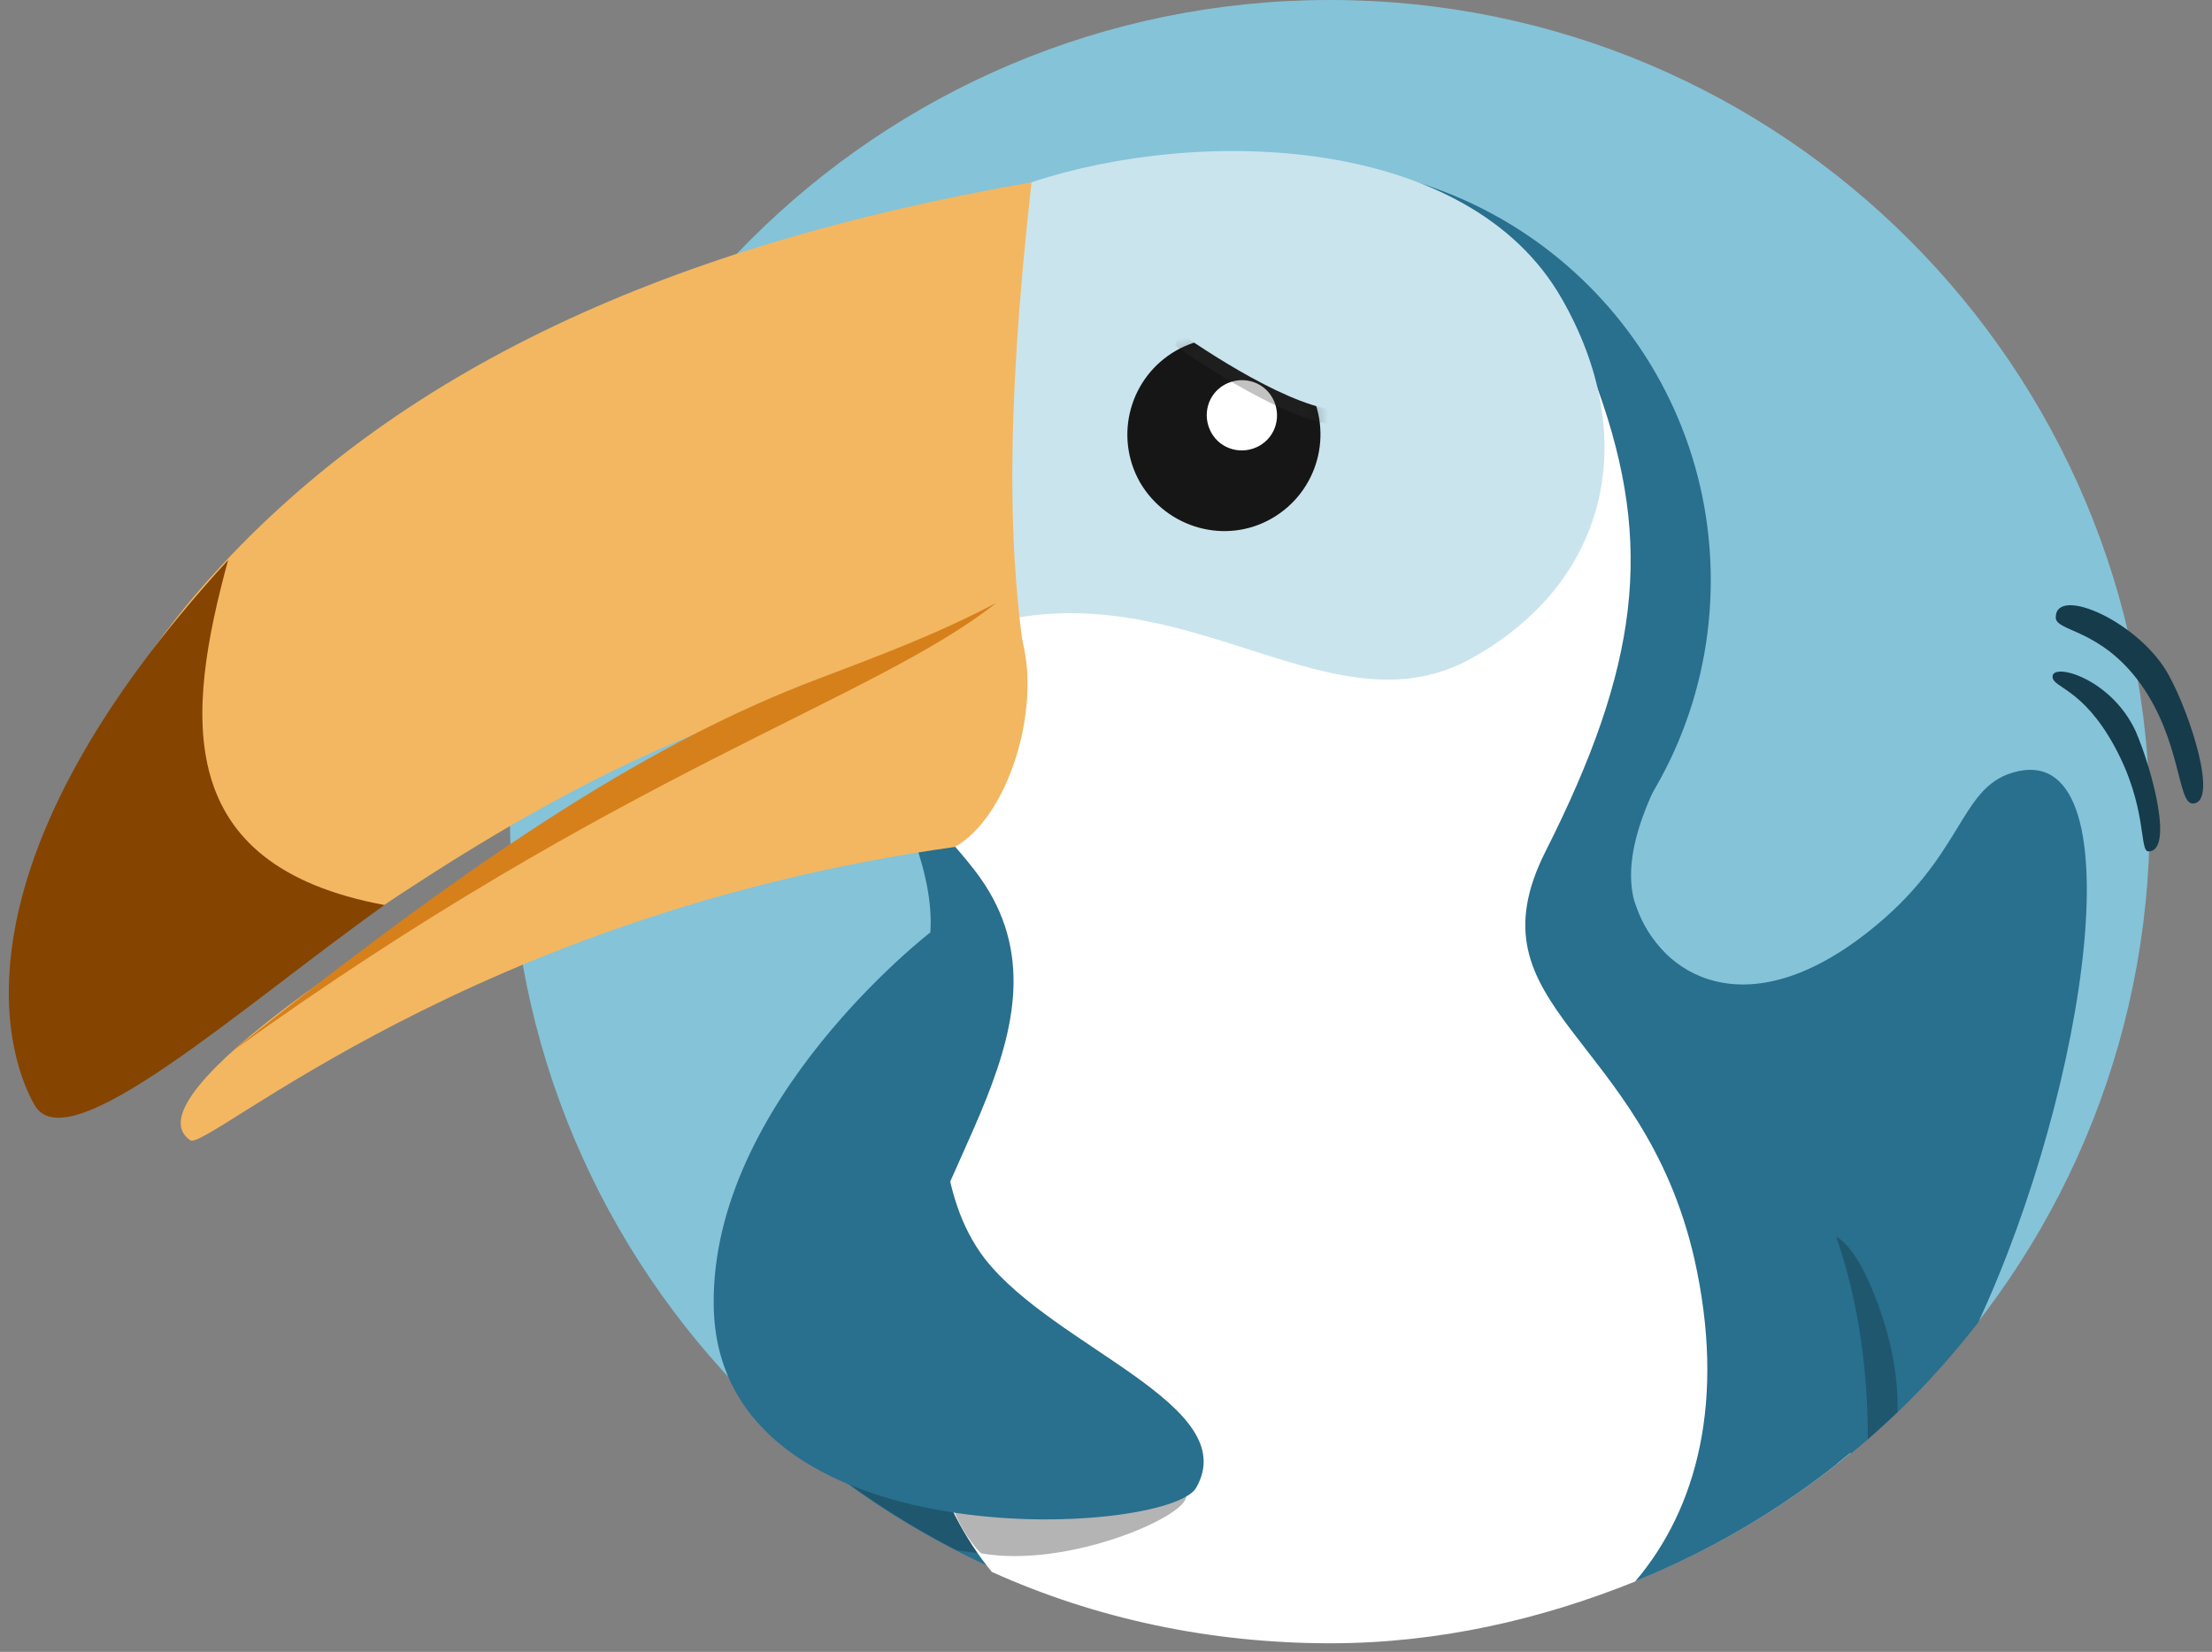 <svg width="154" height="115" viewBox="0 0 154 115" fill="none"
  xmlns="http://www.w3.org/2000/svg">
  <rect x="0" y="0" width="154" height="115" fill="#808080" stroke="none"/>
  <path d="M92.585 114.155C124.108 114.155 149.663 88.6 149.663 57.077C149.663 25.554 124.108 0 92.585 0C61.062 0 35.508 25.554 35.508 57.077C35.508 88.6 61.062 114.155 92.585 114.155Z" fill="#85C3D8"/>
  <path d="M91.619 57.736C71.159 57.736 54.562 74.332 54.562 94.792C54.562 96.549 54.694 98.305 54.914 100.017C64.968 108.842 78.14 114.199 92.541 114.199C105.888 114.199 118.182 109.589 127.885 101.905C128.324 99.622 128.588 97.207 128.588 94.792C128.675 74.288 112.079 57.736 91.619 57.736Z" fill="#296F8E"/>
  <path d="M90.126 69.372C106.13 69.372 119.104 56.398 119.104 40.394C119.104 24.39 106.13 11.416 90.126 11.416C74.122 11.416 61.148 24.39 61.148 40.394C61.148 56.398 74.122 69.372 90.126 69.372Z" fill="#296F8E"/>
  <path d="M58.779 46.145C62.862 58.35 70.765 66.692 57.154 74.947C63.301 70.951 75.287 69.063 89.688 68.8C103.607 68.58 114.583 69.59 121.081 71.434C116.12 65.77 109.666 64.365 116.559 52.247C107.69 57.209 98.513 58.394 88.898 58.175C77.131 57.911 62.818 49.657 58.779 46.145Z" fill="#296F8E"/>
  <path fill-rule="evenodd" clip-rule="evenodd" d="M66.638 107.93C67.385 108.042 67.989 108.115 68.306 108.14C67.472 107.262 65.452 103.047 65.452 101.51C65.452 99.379 63.982 99.476 61.188 99.662C60.242 99.725 59.144 99.798 57.9 99.798C54.88 99.798 54.063 99.036 53.993 99.099C53.988 99.104 53.987 99.113 53.989 99.127C57.771 102.6 62.023 105.57 66.638 107.93Z" fill="#1F576F"/>
  <path d="M140.136 53.784C136.361 54.882 136.756 59.623 130.038 64.892C121.564 71.566 115.593 67.921 113.925 63.136C112.344 58.614 110.632 62.433 108.788 65.682C107.866 67.263 109.754 72.663 112.037 76.439C114.276 80.127 117.832 77.054 128.853 101.202C132.146 98.524 135.087 95.45 137.722 92.07C145.361 75.649 148.918 51.193 140.136 53.784Z" fill="#296F8E"/>
  <path d="M107.601 59.272C114.143 46.32 115.109 37.934 111.289 27.221C107.425 16.508 94.297 12.908 87.58 11.678C60.973 6.717 49.162 35.519 54.826 46.407C57.329 52.028 62.509 53.74 67.822 60.545C75.945 70.951 63.431 82.147 63.431 91.938C63.431 98.26 65.188 104.734 69.051 109.432C76.252 112.681 84.243 114.4 92.629 114.4C100.137 114.4 107.293 112.738 113.835 110.103C118.182 105.01 120.158 97.426 117.962 87.635C114.362 71.917 102.069 70.248 107.601 59.272Z" fill="white"/>
  <path d="M82.576 104.188C82.576 102.783 78.054 102.476 74.058 102.476C70.019 102.476 66.199 102.696 66.199 104.101C66.199 105.33 67.472 107.35 68.307 108.14C74.322 109.194 82.576 105.593 82.576 104.188Z" fill="#B4B4B4"/>
  <path d="M49.689 90.841C49.865 108.798 81.345 106.954 83.277 103.574C86.57 97.822 73.398 93.826 68.569 87.636C65.056 83.07 65.627 76.528 65.363 72.883C65.012 67.79 64.793 64.893 64.793 64.893C64.793 64.893 49.513 76.659 49.689 90.841Z" fill="#296F8E"/>
  <path d="M108.743 20.811C114.187 30.338 112.124 40.349 102.596 45.749C93.069 51.193 83.453 40.48 70.194 43.115C54.124 46.539 50.305 20.811 71.818 12.688C83.629 8.78 102.245 9.395 108.743 20.811Z" fill="#CAE4ED"/>
  <path d="M88.546 36.09C91.751 34.246 92.893 30.163 91.049 26.914C89.205 23.709 85.121 22.567 81.873 24.411C78.667 26.255 77.526 30.339 79.37 33.588C81.258 36.793 85.341 37.934 88.546 36.09Z" fill="#161616"/>
  <path d="M87.668 31.041C88.853 30.382 89.248 28.89 88.59 27.704C87.931 26.519 86.438 26.123 85.253 26.782C84.067 27.441 83.672 28.933 84.331 30.119C84.99 31.304 86.482 31.7 87.668 31.041Z" fill="white"/>
  <path d="M60.534 46.584C50.962 50.448 42.796 56.068 35.376 60.151C28.878 63.751 8.681 76.264 13.248 79.382C14.389 80.172 32.785 63.663 66.461 58.965C70.149 56.946 72.608 49.306 71.071 44.213C68.92 43.993 62.905 45.662 60.534 46.584Z" fill="#F3B761"/>
  <path d="M14.213 40.701C4.115 52.204 -2.12 69.152 4.027 76.221C7.54 80.304 31.337 54.312 58.207 47.901C61.719 47.067 71.51 46.848 71.51 46.848C70.237 39.208 69.93 29.417 71.818 12.689C46.923 17.036 27.561 25.553 14.213 40.701Z" fill="#F3B761"/>
  <path d="M26.771 63.005C16.76 70.118 4.73 81.007 2.403 76.923C0.076 72.84 -3.173 59.712 15.882 38.989C12.941 49.79 11.887 60.239 26.771 63.005Z" fill="#854400"/>
  <path d="M69.359 41.973C65.188 44.168 61.281 45.617 56.89 47.286C45.782 51.501 34.103 58.833 16.102 73.234C43.104 53.74 60.842 48.735 69.359 41.973Z" fill="#D6801C"/>
  <path d="M142.901 47.11C142.901 47.9 144.964 47.856 147.203 51.94C149.53 56.198 148.916 59.272 149.574 59.272C151.331 59.272 149.882 53.696 148.696 50.93C146.984 47.198 142.857 46.1 142.901 47.11Z" fill="#163B4B"/>
  <path d="M143.121 42.984C143.121 43.994 146.238 43.73 149.048 47.638C151.858 51.59 151.595 55.936 152.649 55.936C154.493 55.936 152.473 49.702 151.024 47.067C149.048 43.335 143.121 40.701 143.121 42.984Z" fill="#163B4B"/>
  <path d="M122.223 103.047C122.223 103.925 121.476 105.33 120.291 106.954C123.672 105.066 126.833 102.871 129.731 100.368C128.984 98.744 127.535 97.427 126.174 97.514C124.33 97.734 122.223 98.832 122.223 103.047Z" fill="#296F8E"/>
  <path d="M127.842 86.098C129.466 90.84 130.037 95.582 130.037 100.192C130.74 99.577 131.398 98.963 132.101 98.304C132.145 96.987 132.013 95.406 131.574 93.518C130.871 90.664 129.422 86.976 127.842 86.098Z" fill="#1F576F"/>
  <mask id="mask0_869:155545" style="mask-type:alpha" maskUnits="userSpaceOnUse" x="78" y="23" width="14" height="14">
    <path d="M88.546 36.09C91.751 34.246 92.893 30.163 91.049 26.913C89.205 23.708 85.121 22.567 81.873 24.411C78.667 26.255 77.526 30.338 79.37 33.587C81.258 36.792 85.341 37.934 88.546 36.09Z" fill="#161616"/>
  </mask>
  <g mask="url(#mask0_869:155545)">
    <path opacity="0.3" d="M91.454 23.207C93.392 24.588 94.522 26.922 94.077 29.576C90.839 30.021 84.655 26.019 81.82 24.062C82.222 21.66 88.305 20.962 91.454 23.207Z" fill="#323232"/>
  </g>
  <path d="M91.62 22.221C93.558 23.602 94.688 25.936 94.243 28.589C91.005 29.035 84.821 25.033 81.986 23.076C82.388 20.674 88.471 19.976 91.62 22.221Z" fill="#CAE4ED"/>
</svg>
